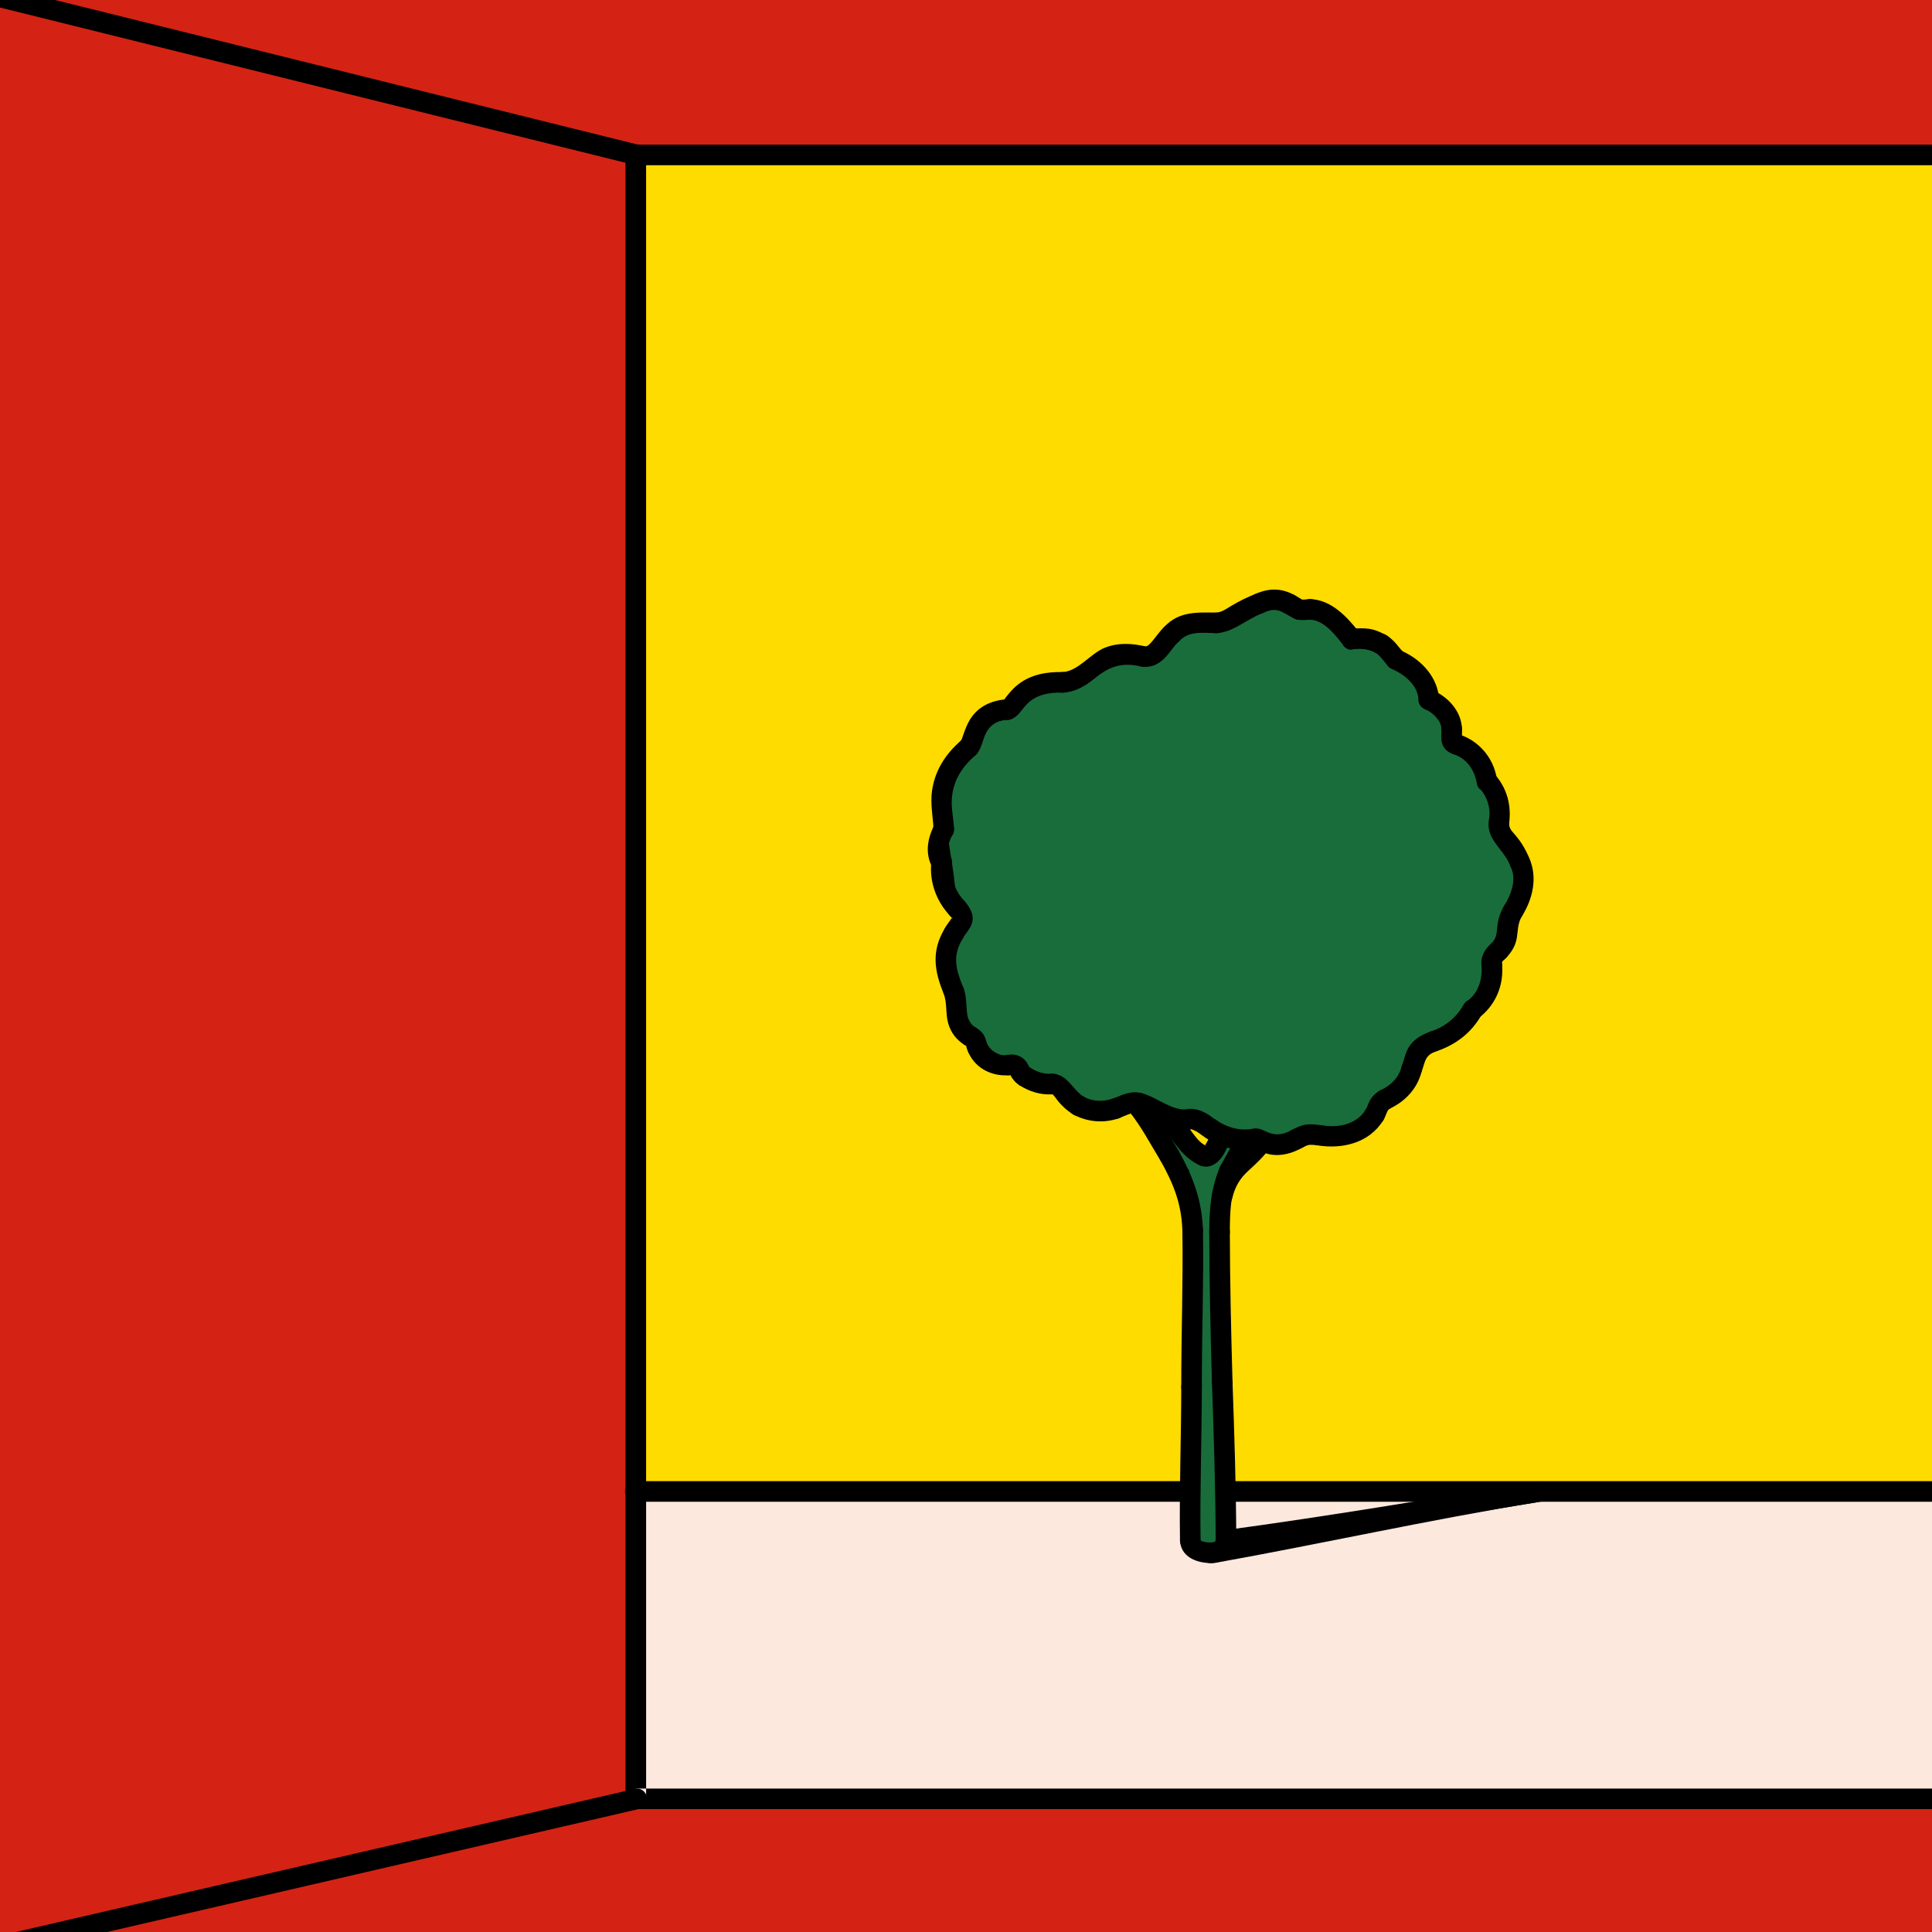 <?xml version="1.0" encoding="UTF-8" standalone="no"?>
<svg width="305px" height="305px" viewBox="0 0 305 305" version="1.1" xmlns="http://www.w3.org/2000/svg" xmlns:xlink="http://www.w3.org/1999/xlink">
    <rect x="0" y="0" width="305" height="305" fill="#333333" stroke="none"/>
    <!-- Generator: Sketch 47.1 (45422) - http://www.bohemiancoding.com/sketch -->
    <title>Slice</title>
    <desc>Created with Sketch.</desc>
    <defs>
        <path d="M1.253,2.614 L107.041,27.36 L1.253,2.614 Z" id="path-1"></path>
    </defs>
    <g id="Page-1" stroke="none" stroke-width="1" fill="none" fill-rule="evenodd">
        <polygon id="Fill-2964" fill="#D42314" points="100.236 25.312 -0.224 0.126 -0.682 307.349 100.236 284.064"></polygon>
        <polygon id="Fill-2966" fill="#D42314" points="306.062 307.349 -1.976 307.349 103.812 283.107 306.062 282.701"></polygon>
        <polygon id="Fill-2968" fill="#FCE8DD" points="100.236 283.979 305.178 283.979 305.178 235.453 100.236 235.453"></polygon>
        <polygon id="Fill-2970" fill="#FFDC00" points="100.512 235.453 306.176 235.453 306.176 23.459 100.512 23.459"></polygon>
        <g id="Group-3124" transform="translate(-2.949, -3)">
            <path d="M223.402,174.649 C223.381,174.67 223.366,174.692 223.345,174.711 C223.547,174.522 223.514,174.549 223.402,174.649" id="Fill-2972" fill="#196D3B"></path>
            <path d="M223.402,174.649 C223.381,174.67 223.366,174.692 223.345,174.711 C223.547,174.522 223.514,174.549 223.402,174.649 Z" id="Stroke-2974" stroke="#000000" stroke-width="0.65"></path>
            <path d="M196.861,102.1 C196.112,101.874 195.34,101.701 194.53,101.652 C190.635,101.418 187.59,103.833 184.983,106.398 C184.4,106.509 183.966,106.601 184.881,106.497 L184.881,106.497 C182.062,106.817 179.695,106.869 177.085,108.207 C175.905,108.812 174.988,109.72 174.291,110.776 C174.172,110.796 174.063,110.787 173.943,110.81 C170.636,111.467 166.742,111.537 164.146,114.134 C163.871,114.408 163.692,114.735 163.459,115.032 C160.472,115.603 157.845,117.525 157.131,121.019 C157.116,121.091 157.123,121.157 157.109,121.228 C156.926,121.333 156.674,121.551 156.345,121.889 C155.489,122.716 154.728,123.624 154.061,124.615 C153.084,126.86 152.567,128.75 152.287,131.187 C151.854,134.968 153.017,138.86 153.34,142.553 C153.526,144.673 154.306,146.618 155.537,148.146 C154.182,149.536 153.297,151.47 153.34,154.011 C153.408,157.983 154.116,161.512 155.845,165.09 C157.567,168.654 160.494,170.088 163.78,170.843 C164.854,172.535 166.472,173.822 168.598,174.193 C169.187,174.298 169.777,174.399 170.366,174.496 C172.02,176.943 174.562,178.821 177.69,178.493 C180.225,178.226 181.978,177.394 183.94,176.372 C185.54,178.14 187.811,179.288 190.324,179.247 C190.89,179.239 191.96,179.422 191.989,179.284 C192.878,179.819 193.687,180.508 194.638,180.959 C196.736,181.955 198.568,182.336 200.876,182.549 C201.245,182.583 204.475,182.9 203.385,182.707 C205.95,183.161 208.502,182.725 210.522,181.458 C214.413,182.315 218.864,180.778 220.591,176.896 C220.823,176.688 221.073,176.508 221.279,176.264 C220.177,177.575 222.913,175.086 223.402,174.649 C224.286,173.803 225.012,172.839 225.673,171.809 C226.095,171.15 226.44,170.204 226.716,169.31 C226.781,169.282 226.847,169.255 226.911,169.227 C227.783,168.567 228.645,167.895 229.498,167.21 C229.507,167.202 229.516,167.193 229.525,167.184 C229.82,167.08 230.368,166.834 231.341,166.346 C235.237,164.561 237.895,160.487 238.601,156.325 C238.762,155.375 238.779,154.433 238.712,153.511 C240.012,152.099 240.84,150.267 241.016,148.257 C242.716,146.133 243.471,143.271 242.662,140.53 C242.046,138.439 240.92,136.346 239.178,134.962 C239.44,134.145 239.625,133.295 239.637,132.4 C239.702,127.741 236.328,122.716 232.206,120.128 C231.909,118.428 231.127,116.804 229.837,115.514 L229.692,115.369 C229.403,115.08 229.077,114.85 228.757,114.61 C228.351,111.995 226.817,109.546 224.518,108.262 C224.028,107.577 223.509,106.914 222.875,106.377 C220.86,104.671 218.377,103.8 215.956,103.944 C214.381,101.61 211.718,100.045 208.744,100.057 C208.607,100.058 208.404,100.042 208.202,100.024 C208.148,99.992 208.128,99.978 208.06,99.94 C204.37,97.662 199.478,98.825 196.861,102.1" id="Fill-2976" fill="#196D3B"></path>
            <path d="M196.861,102.1 C196.112,101.874 195.34,101.701 194.53,101.652 C190.635,101.418 187.59,103.833 184.983,106.398 C184.4,106.509 183.966,106.601 184.881,106.497 L184.881,106.497 C182.062,106.817 179.695,106.869 177.085,108.207 C175.905,108.812 174.988,109.72 174.291,110.776 C174.172,110.796 174.063,110.787 173.943,110.81 C170.636,111.467 166.742,111.537 164.146,114.134 C163.871,114.408 163.692,114.735 163.459,115.032 C160.472,115.603 157.845,117.525 157.131,121.019 C157.116,121.091 157.123,121.157 157.109,121.228 C156.926,121.333 156.674,121.551 156.345,121.889 C155.489,122.716 154.728,123.624 154.061,124.615 C153.084,126.86 152.567,128.75 152.287,131.187 C151.854,134.968 153.017,138.86 153.34,142.553 C153.526,144.673 154.306,146.618 155.537,148.146 C154.182,149.536 153.297,151.47 153.34,154.011 C153.408,157.983 154.116,161.512 155.845,165.09 C157.567,168.654 160.494,170.088 163.78,170.843 C164.854,172.535 166.472,173.822 168.598,174.193 C169.187,174.298 169.777,174.399 170.366,174.496 C172.02,176.943 174.562,178.821 177.69,178.493 C180.225,178.226 181.978,177.394 183.94,176.372 C185.54,178.14 187.811,179.288 190.324,179.247 C190.89,179.239 191.96,179.422 191.989,179.284 C192.878,179.819 193.687,180.508 194.638,180.959 C196.736,181.955 198.568,182.336 200.876,182.549 C201.245,182.583 204.475,182.9 203.385,182.707 C205.95,183.161 208.502,182.725 210.522,181.458 C214.413,182.315 218.864,180.778 220.591,176.896 C220.823,176.688 221.073,176.508 221.279,176.264 C220.177,177.575 222.913,175.086 223.402,174.649 C224.286,173.803 225.012,172.839 225.673,171.809 C226.095,171.15 226.44,170.204 226.716,169.31 C226.781,169.282 226.847,169.255 226.911,169.227 C227.783,168.567 228.645,167.895 229.498,167.21 C229.507,167.202 229.516,167.193 229.525,167.184 C229.82,167.08 230.368,166.834 231.341,166.346 C235.237,164.561 237.895,160.487 238.601,156.325 C238.762,155.375 238.779,154.433 238.712,153.511 C240.012,152.099 240.84,150.267 241.016,148.257 C242.716,146.133 243.471,143.271 242.662,140.53 C242.046,138.439 240.92,136.346 239.178,134.962 C239.44,134.145 239.625,133.295 239.637,132.4 C239.702,127.741 236.328,122.716 232.206,120.128 C231.909,118.428 231.127,116.804 229.837,115.514 L229.692,115.369 C229.403,115.08 229.077,114.85 228.757,114.61 C228.351,111.995 226.817,109.546 224.518,108.262 C224.028,107.577 223.509,106.914 222.875,106.377 C220.86,104.671 218.377,103.8 215.956,103.944 C214.381,101.61 211.718,100.045 208.744,100.057 C208.607,100.058 208.404,100.042 208.202,100.024 C208.148,99.992 208.128,99.978 208.06,99.94 C204.37,97.662 199.478,98.825 196.861,102.1 Z" id="Stroke-2978" stroke="#000000" stroke-width="0.65"></path>
            <path d="M186.915,178.162 C185.288,176.618 182.822,179.075 184.454,180.623 C185.862,181.959 186.842,183.603 187.952,185.18 C188.647,186.168 189.486,187.029 190.33,187.888 C190.228,188.11 190.165,188.366 190.18,188.675 C190.427,193.726 191.506,198.677 191.486,203.759 C191.484,204.011 191.54,204.222 191.623,204.41 C191.474,211.897 191.263,219.381 191.196,226.869 C191.14,233.151 189.465,241.499 192.013,247.424 C192.51,248.578 193.658,248.504 194.428,247.874 C195.407,248.072 196.56,247.549 196.562,246.255 C196.59,228.088 193.744,208.772 196.354,190.732 C196.375,190.593 196.342,190.473 196.334,190.343 C196.338,190.324 196.352,190.317 196.354,190.298 C196.72,188.204 198.362,186.711 199.37,184.912 C200.469,182.952 197.462,181.197 196.364,183.155 C196.084,183.655 195.764,184.128 195.446,184.601 C194.738,184.316 193.908,184.439 193.464,185.331 C193.378,185.503 193.293,185.671 193.205,185.841 C192.189,184.773 191.16,183.733 190.317,182.499 C189.274,180.973 188.264,179.44 186.915,178.162" id="Fill-2980" fill="#196D3B"></path>
            <path d="M186.915,178.162 C185.288,176.618 182.822,179.075 184.454,180.623 C185.862,181.959 186.842,183.603 187.952,185.18 C188.647,186.168 189.486,187.029 190.33,187.888 C190.228,188.11 190.165,188.366 190.18,188.675 C190.427,193.726 191.506,198.677 191.486,203.759 C191.484,204.011 191.54,204.222 191.623,204.41 C191.474,211.897 191.263,219.381 191.196,226.869 C191.14,233.151 189.465,241.499 192.013,247.424 C192.51,248.578 193.658,248.504 194.428,247.874 C195.407,248.072 196.56,247.549 196.562,246.255 C196.59,228.088 193.744,208.772 196.354,190.732 C196.375,190.593 196.342,190.473 196.334,190.343 C196.338,190.324 196.352,190.317 196.354,190.298 C196.72,188.204 198.362,186.711 199.37,184.912 C200.469,182.952 197.462,181.197 196.364,183.155 C196.084,183.655 195.764,184.128 195.446,184.601 C194.738,184.316 193.908,184.439 193.464,185.331 C193.378,185.503 193.293,185.671 193.205,185.841 C192.189,184.773 191.16,183.733 190.317,182.499 C189.274,180.973 188.264,179.44 186.915,178.162 Z" id="Stroke-2982" stroke="#000000" stroke-width="0.65"></path>
            <polygon id="Fill-2984" fill="#D42314" points="309.29 2.614 1.253 2.614 107.041 27.36 309.29 27.775"></polygon>
            <g id="Stroke-2986">
                <use stroke="#000000" stroke-width="0.65" xlink:href="#path-1"></use>
                <use stroke="#979797" stroke-width="1" xlink:href="#path-1"></use>
            </g>
            <path d="M103.617,25.821 C74.438,18.581 45.26,11.341 16.081,4.101 C11.98,3.083 7.879,2.066 3.777,1.048 C1.747,0.544 0.881,3.677 2.913,4.182 C32.092,11.422 61.27,18.662 90.449,25.902 C94.55,26.92 98.652,27.937 102.753,28.955 C104.783,29.459 105.649,26.325 103.617,25.821" id="Fill-2988" fill="#000000"></path>
            <path d="M103.112,285.412 C73.642,292.227 44.173,299.043 14.703,305.857 C10.489,306.832 6.275,307.807 2.061,308.781 C0.024,309.253 0.886,312.387 2.924,311.915 C32.394,305.1 61.864,298.285 91.333,291.47 L103.976,288.546 C106.013,288.075 105.151,284.94 103.112,285.412" id="Fill-2990" fill="#000000"></path>
            <path d="M197.59,240.078 L294.143,240.078 L307.784,240.078 C309.876,240.078 309.879,236.828 307.784,236.828 L211.232,236.828 L197.59,236.828 C195.499,236.828 195.495,240.078 197.59,240.078" id="Fill-2992" fill="#000000"></path>
            <path d="M103.185,240.078 L178.451,240.078 L189.408,240.078 C191.499,240.078 191.503,236.828 189.408,236.828 L114.143,236.828 L103.185,236.828 C101.094,236.828 101.09,240.078 103.185,240.078" id="Fill-2994" fill="#000000"></path>
            <path d="M309.579,285.355 L239.84,285.355 L128.744,285.355 L103.325,285.355 C103.866,285.896 104.408,286.438 104.95,286.98 L104.95,199.42 L104.95,59.689 L104.95,27.388 C104.95,25.296 101.7,25.293 101.7,27.388 L101.7,114.947 L101.7,254.678 L101.7,286.98 C101.7,287.858 102.444,288.605 103.325,288.605 L173.064,288.605 L284.16,288.605 L309.579,288.605 C311.67,288.605 311.674,285.355 309.579,285.355" id="Fill-2998" fill="#000000"></path>
            <path d="M103.462,29.081 L172.71,29.081 L282.494,29.081 L307.784,29.081 C309.875,29.081 309.879,25.831 307.784,25.831 L238.536,25.831 L128.752,25.831 L103.462,25.831 C101.371,25.831 101.367,29.081 103.462,29.081" id="Fill-3000" fill="#000000"></path>
            <path d="M152.862,147.503 C152.951,147.602 153.372,148.046 153.29,148.125 C153.278,148.136 153.268,147.741 153.296,147.78 C153.335,147.698 153.332,147.7 153.286,147.786 C153.25,147.855 153.21,147.922 153.166,147.986 C152.799,148.528 152.385,149.019 152.08,149.602 C151.11,151.452 153.914,153.097 154.886,151.242 C155.342,150.372 156.133,149.67 156.402,148.704 C156.779,147.347 156.034,146.176 155.16,145.205 C153.758,143.648 151.465,145.952 152.862,147.503" id="Fill-3002" fill="#000000"></path>
            <path d="M152.08,149.602 C149.976,153.108 150.424,156.235 151.916,159.835 C152.705,161.739 155.851,160.904 155.05,158.971 C153.899,156.194 153.226,154.009 154.886,151.242 C155.965,149.444 153.156,147.809 152.08,149.602" id="Fill-3004" fill="#000000"></path>
            <path d="M151.916,159.835 C152.503,161.365 152.193,162.985 152.634,164.542 C153.047,166 153.934,167.167 155.225,167.952 C157.018,169.041 158.652,166.231 156.866,165.146 C156.155,164.714 155.749,163.814 155.664,163.268 C155.436,161.797 155.598,160.398 155.05,158.971 C154.308,157.038 151.165,157.877 151.916,159.835" id="Fill-3006" fill="#000000"></path>
            <path d="M155.16,145.205 C153.612,143.533 153.002,141.448 153.216,139.2 C153.414,137.119 150.162,137.132 149.966,139.2 C149.673,142.282 150.771,145.245 152.862,147.503 C154.286,149.04 156.58,146.738 155.16,145.205" id="Fill-3008" fill="#000000"></path>
            <path d="M152.994,138.38 C152.306,137.161 152.733,135.869 153.345,134.706 C154.316,132.856 151.513,131.211 150.538,133.066 C149.369,135.29 148.898,137.736 150.188,140.02 C151.217,141.841 154.025,140.205 152.994,138.38" id="Fill-3010" fill="#000000"></path>
            <path d="M153.566,133.885 C153.507,132.387 153.148,130.935 153.198,129.424 C153.299,126.446 154.715,124.151 156.941,122.227 C158.527,120.858 156.22,118.568 154.644,119.929 C152.211,122.031 150.533,124.636 150.084,127.856 C149.793,129.936 150.236,131.83 150.316,133.885 C150.397,135.97 153.648,135.98 153.566,133.885" id="Fill-3012" fill="#000000"></path>
            <path d="M156.942,122.227 C157.822,121.429 158.024,120.036 158.448,119.061 C159.137,117.474 160.305,116.73 162.038,116.634 C164.118,116.519 164.131,113.268 162.038,113.384 C159.626,113.518 157.47,114.412 156.132,116.503 C155.662,117.238 155.348,118.07 155.058,118.89 C154.956,119.178 154.871,119.477 154.75,119.759 C154.754,119.748 154.547,120.017 154.644,119.929 C153.092,121.337 155.396,123.63 156.942,122.227" id="Fill-3014" fill="#000000"></path>
            <path d="M162.47,116.576 C163.66,116.191 164.177,115.116 164.963,114.269 C166.484,112.63 168.555,112.297 170.716,112.344 C172.808,112.389 172.808,109.139 170.716,109.094 C168.206,109.039 165.684,109.471 163.67,111.058 C163.093,111.513 162.599,112.023 162.138,112.594 C161.935,112.845 161.727,113.072 161.599,113.283 C161.384,113.638 161.126,113.597 161.606,113.442 C159.624,114.082 160.471,117.222 162.47,116.576" id="Fill-3016" fill="#000000"></path>
            <path d="M170.716,112.344 C172.895,112.239 174.407,111.182 176.062,109.863 C178.265,108.107 180.274,107.558 183.074,108.217 C185.109,108.695 185.977,105.562 183.938,105.082 C181.715,104.56 179.514,104.4 177.352,105.261 C175.112,106.154 173.146,108.976 170.716,109.094 C168.634,109.195 168.622,112.446 170.716,112.344" id="Fill-3018" fill="#000000"></path>
            <path d="M183.075,108.217 C184.547,108.477 185.765,107.94 186.802,106.901 C187.616,106.084 188.189,105.05 189.044,104.273 C190.595,102.863 188.291,100.57 186.745,101.975 C186.104,102.559 185.626,103.296 185.075,103.961 C184.81,104.282 184.535,104.629 184.204,104.884 C184.015,105.03 183.727,105.045 183.939,105.083 C183.075,104.93 182.188,105.316 181.94,106.218 C181.724,107.003 182.206,108.063 183.075,108.217" id="Fill-3020" fill="#000000"></path>
            <path d="M189.043,104.273 C190.667,102.517 192.78,102.932 194.959,102.955 C197.052,102.977 197.054,99.727 194.959,99.705 C191.861,99.673 189.029,99.503 186.745,101.975 C185.327,103.509 187.62,105.814 189.043,104.273" id="Fill-3022" fill="#000000"></path>
            <path d="M194.959,102.955 C197.609,102.842 199.707,100.78 202.105,99.868 C204.041,99.132 203.201,95.989 201.24,96.734 C199.888,97.248 198.625,97.88 197.381,98.614 C196.645,99.047 195.843,99.667 194.959,99.705 C192.876,99.794 192.864,103.045 194.959,102.955" id="Fill-3024" fill="#000000"></path>
            <path d="M202.492,99.704 C203.619,99.166 204.524,99.132 205.637,99.737 C207.475,100.735 209.117,97.931 207.277,96.93 C205.095,95.745 203.051,95.847 200.852,96.897 C198.965,97.799 200.612,100.601 202.492,99.704" id="Fill-3026" fill="#000000"></path>
            <path d="M155.225,167.951 C155.261,167.971 155.641,168.202 155.479,168.084 C155.34,167.981 155.559,168.138 155.562,168.172 C155.58,168.341 155.387,167.913 155.515,168.14 C155.454,168.033 155.411,167.804 155.456,168.049 C155.53,168.44 155.666,168.809 155.843,169.166 C156.222,169.929 157.364,170.202 158.066,169.749 C158.848,169.245 159.055,168.342 158.649,167.525 C158.868,167.965 158.662,167.477 158.621,167.312 C158.555,167.044 158.469,166.792 158.34,166.542 C158.019,165.921 157.472,165.472 156.866,165.145 C156.118,164.741 155.061,164.934 154.642,165.728 C154.242,166.485 154.426,167.519 155.225,167.951" id="Fill-3028" fill="#000000"></path>
            <path d="M155.843,169.166 C157.012,171.841 159.911,173.104 162.696,172.69 C163.565,172.562 164.043,171.464 163.831,170.691 C163.575,169.761 162.703,169.427 161.832,169.557 C160.408,169.769 159.184,168.749 158.649,167.525 C158.298,166.721 157.12,166.537 156.426,166.942 C155.596,167.428 155.49,168.358 155.843,169.166" id="Fill-3030" fill="#000000"></path>
            <path d="M162.264,172.749 C162.329,172.741 162.77,172.66 162.812,172.724 C162.562,172.682 162.52,172.68 162.685,172.719 C162.438,172.602 162.387,172.583 162.53,172.661 C162.312,172.479 162.262,172.444 162.38,172.558 C162.211,172.325 162.174,172.277 162.268,172.413 C162.314,172.51 162.378,172.603 162.43,172.697 C162.796,173.372 163.243,173.915 163.901,174.327 C164.622,174.779 165.723,174.503 166.124,173.744 C166.546,172.944 166.311,172.004 165.541,171.52 C165.363,171.409 165.51,171.49 165.584,171.571 C165.542,171.524 165.455,171.424 165.399,171.387 C165.276,171.305 165.526,171.611 165.478,171.483 C165.452,171.416 165.395,171.352 165.359,171.288 C165.236,171.07 165.131,170.849 164.983,170.646 C164.33,169.756 163.362,169.372 162.264,169.499 C161.422,169.596 160.597,170.177 160.639,171.124 C160.675,171.921 161.36,172.853 162.264,172.749" id="Fill-3032" fill="#000000"></path>
            <path d="M163.901,174.327 C165.41,175.316 167.22,175.874 169.031,175.761 C171.108,175.63 171.123,172.379 169.031,172.511 C167.735,172.592 166.621,172.228 165.541,171.52 C163.787,170.371 162.157,173.183 163.901,174.327" id="Fill-3034" fill="#000000"></path>
            <path d="M169.031,175.761 C169.246,175.771 169.266,175.77 169.09,175.757 C169.276,175.816 169.278,175.813 169.097,175.748 C169.231,175.835 169.251,175.846 169.156,175.779 C169.063,175.706 169.077,175.725 169.199,175.834 C169.267,175.904 169.332,175.976 169.393,176.051 C169.315,175.945 169.31,175.938 169.38,176.032 C169.506,176.19 169.621,176.357 169.744,176.518 C170.503,177.515 171.355,178.318 172.438,178.968 C174.236,180.047 175.871,177.239 174.078,176.162 C172.18,175.023 171.587,172.601 169.031,172.511 C166.939,172.437 166.942,175.687 169.031,175.761" id="Fill-3036" fill="#000000"></path>
            <path d="M172.438,178.968 C174.654,180.139 177.149,180.35 179.531,179.556 C181.506,178.899 180.66,175.758 178.667,176.422 C177.113,176.941 175.548,176.939 174.077,176.162 C172.23,175.186 170.585,177.989 172.438,178.968" id="Fill-3038" fill="#000000"></path>
            <path d="M179.532,179.556 C180.185,179.304 180.825,179.002 181.489,178.776 C181.582,178.744 181.677,178.715 181.772,178.687 C181.792,178.681 182.189,178.619 181.957,178.639 C181.717,178.66 182.093,178.648 182.14,178.655 C181.829,178.61 182.175,178.674 182.29,178.705 C184.313,179.246 185.176,176.113 183.155,175.572 C181.5,175.128 180.174,175.84 178.668,176.422 C177.85,176.739 177.283,177.514 177.533,178.421 C177.748,179.203 178.709,179.874 179.532,179.556" id="Fill-3040" fill="#000000"></path>
            <path d="M182.29,178.705 C183.198,178.944 183.921,179.437 184.73,179.893 C185.87,180.536 187.082,180.972 188.362,181.234 C190.404,181.653 191.277,178.521 189.227,178.101 C186.987,177.641 185.329,176.144 183.154,175.571 C181.13,175.037 180.267,178.171 182.29,178.705" id="Fill-3042" fill="#000000"></path>
            <path d="M188.362,181.235 C188.983,181.386 189.594,181.434 190.228,181.366 C190.448,181.341 190.666,181.312 190.887,181.3 C191.151,181.287 191.045,181.248 191.241,181.338 C192.038,181.705 192.991,181.564 193.465,180.755 C193.875,180.054 193.683,178.9 192.882,178.532 C192.183,178.21 191.501,178.006 190.722,178.06 C190.202,178.096 189.676,178.211 189.226,178.101 C187.195,177.605 186.328,180.738 188.362,181.235" id="Fill-3044" fill="#000000"></path>
            <path d="M191.63,181.501 C191.382,181.401 191.856,181.627 191.904,181.656 C192.046,181.742 192.18,181.839 192.313,181.938 C192.642,182.181 192.967,182.421 193.316,182.636 C194.04,183.082 195.135,182.816 195.539,182.053 C195.959,181.259 195.73,180.306 194.956,179.829 C194.572,179.593 194.219,179.32 193.854,179.058 C193.433,178.756 192.974,178.559 192.494,178.367 C191.703,178.051 190.675,178.712 190.495,179.502 C190.281,180.441 190.783,181.162 191.63,181.501" id="Fill-3046" fill="#000000"></path>
            <path d="M193.315,182.636 C195.775,184.297 198.536,184.82 201.445,184.352 C203.505,184.021 202.63,180.888 200.581,181.218 C198.531,181.547 196.651,180.974 194.956,179.829 C193.217,178.656 191.589,181.47 193.315,182.636" id="Fill-3048" fill="#000000"></path>
            <path d="M201.014,184.409 C201.193,184.388 200.837,184.312 201.264,184.468 C201.109,184.411 201.606,184.623 201.59,184.616 C202.185,184.868 202.757,185.107 203.394,185.231 C205.232,185.589 206.962,185.057 208.57,184.171 C210.401,183.16 208.764,180.352 206.929,181.364 C205.711,182.037 204.59,182.322 203.265,181.819 C202.545,181.546 201.824,181.058 201.014,181.159 C198.966,181.414 198.94,184.667 201.014,184.409" id="Fill-3050" fill="#000000"></path>
            <path d="M208.569,184.171 C208.773,184.068 208.977,183.968 209.182,183.867 C209.356,183.78 208.933,183.925 209.225,183.851 C209.332,183.823 209.438,183.788 209.543,183.758 C209.579,183.748 209.858,183.711 209.677,183.729 C209.46,183.751 209.899,183.73 209.939,183.73 C210.233,183.73 210.529,183.752 210.819,183.794 C211.687,183.92 212.565,183.579 212.818,182.659 C213.028,181.896 212.557,180.787 211.683,180.66 C210.717,180.521 209.781,180.397 208.813,180.596 C208.147,180.733 207.532,181.061 206.928,181.364 C206.145,181.759 205.923,182.864 206.345,183.588 C206.812,184.385 207.782,184.567 208.569,184.171" id="Fill-3052" fill="#000000"></path>
            <path d="M210.82,183.794 C214.796,184.47 219.05,183.487 221.302,179.892 C222.416,178.114 219.605,176.481 218.496,178.251 C217.076,180.519 214.171,181.083 211.684,180.66 C209.638,180.313 208.759,183.444 210.82,183.794" id="Fill-3054" fill="#000000"></path>
            <path d="M205.637,99.737 C206.305,100.087 206.897,100.539 207.622,100.777 C208.43,101.042 209.432,100.469 209.621,99.642 C209.824,98.748 209.351,97.927 208.486,97.643 C208.147,97.531 208.752,97.825 208.415,97.601 C208.314,97.534 208.204,97.475 208.1,97.411 C207.83,97.243 207.559,97.079 207.277,96.93 C206.525,96.536 205.477,96.714 205.054,97.513 C204.658,98.262 204.833,99.316 205.637,99.737" id="Fill-3056" fill="#000000"></path>
            <path d="M207.622,100.777 C208.366,100.977 209.074,100.852 209.824,100.835 C210.673,100.815 211.489,100.101 211.449,99.21 C211.41,98.346 210.734,97.564 209.824,97.585 C209.55,97.591 209.278,97.622 209.005,97.641 C208.875,97.651 208.746,97.65 208.616,97.658 C208.276,97.681 208.81,97.73 208.486,97.643 C207.666,97.422 206.683,97.919 206.487,98.778 C206.292,99.633 206.744,100.54 207.622,100.777" id="Fill-3058" fill="#000000"></path>
            <path d="M209.824,100.835 C212.053,100.91 213.896,103.444 215.145,105.01 C216.449,106.645 218.736,104.332 217.444,102.712 C215.533,100.318 213.102,97.695 209.824,97.585 C207.732,97.515 207.735,100.765 209.824,100.835" id="Fill-3060" fill="#000000"></path>
            <path d="M216.294,105.486 C217.815,105.423 218.754,105.351 220.107,106.055 C221.961,107.018 223.606,104.215 221.748,103.249 C220.919,102.818 220.066,102.42 219.137,102.277 C218.189,102.131 217.249,102.196 216.294,102.236 C214.211,102.323 214.199,105.574 216.294,105.486" id="Fill-3062" fill="#000000"></path>
            <path d="M220.107,106.054 C220.157,106.083 220.528,106.348 220.397,106.235 C220.254,106.113 220.569,106.404 220.604,106.438 C220.828,106.658 221.033,106.895 221.234,107.135 C221.574,107.541 221.891,107.981 222.3,108.322 C222.953,108.864 223.967,109.009 224.598,108.322 C225.149,107.722 225.296,106.604 224.598,106.023 C224.152,105.653 223.814,105.166 223.44,104.727 C222.953,104.154 222.403,103.625 221.748,103.248 C221.01,102.824 219.936,103.052 219.524,103.831 C219.115,104.605 219.32,105.601 220.107,106.054" id="Fill-3064" fill="#000000"></path>
            <path d="M222.629,108.576 C224.612,109.448 226.792,111.133 226.887,113.485 C226.971,115.57 230.221,115.58 230.137,113.485 C229.996,109.986 227.368,107.133 224.27,105.77 C222.373,104.935 220.717,107.735 222.629,108.576" id="Fill-3066" fill="#000000"></path>
            <path d="M228.08,115.052 C228.984,115.385 230.433,116.716 230.484,117.923 C230.572,120.007 233.823,120.017 233.734,117.923 C233.619,115.211 231.413,112.828 228.944,111.918 C228.12,111.615 227.163,112.258 226.945,113.053 C226.696,113.96 227.253,114.748 228.08,115.052" id="Fill-3068" fill="#000000"></path>
            <path d="M230.484,117.923 C230.559,118.673 230.4,119.439 230.561,120.182 C230.776,121.174 231.503,121.753 232.422,122.072 C233.226,122.352 234.235,121.755 234.422,120.938 C234.628,120.032 234.147,119.238 233.287,118.939 C233.463,119.025 233.501,119.042 233.401,118.991 C233.288,118.928 233.331,118.968 233.528,119.11 C233.339,118.936 233.637,119.303 233.679,119.364 C233.734,119.512 233.744,119.525 233.709,119.403 C233.72,119.488 233.732,119.574 233.743,119.66 C233.723,119.65 233.738,119.384 233.738,119.365 C233.746,118.881 233.782,118.408 233.734,117.923 C233.65,117.08 233.047,116.256 232.109,116.298 C231.301,116.335 230.394,117.017 230.484,117.923" id="Fill-3070" fill="#000000"></path>
            <path d="M232.422,122.072 C234.523,122.74 235.747,124.597 236.101,126.698 C236.448,128.756 239.581,127.884 239.235,125.834 C238.69,122.605 236.407,119.931 233.286,118.938 C231.288,118.303 230.433,121.44 232.422,122.072" id="Fill-3072" fill="#000000"></path>
            <path d="M236.519,127.415 C237.686,128.704 238.294,130.476 238.036,132.215 C237.905,133.09 238.255,133.951 239.171,134.214 C239.935,134.434 241.041,133.946 241.169,133.079 C241.609,130.122 240.838,127.346 238.817,125.117 C237.41,123.564 235.117,125.868 236.519,127.415" id="Fill-3074" fill="#000000"></path>
            <path d="M221.302,179.892 C221.421,179.699 221.521,179.499 221.613,179.292 C221.704,179.088 221.789,178.878 221.874,178.67 C221.892,178.624 222.04,178.305 221.932,178.522 C221.814,178.759 222.214,178.043 222.084,178.234 C221.958,178.418 222.188,178.133 222.224,178.099 C222.024,178.293 222.343,178.027 222.411,177.987 C223.143,177.554 223.471,176.503 222.994,175.763 C222.519,175.027 221.554,174.717 220.771,175.18 C220.107,175.573 219.532,176.109 219.172,176.798 C219.013,177.103 218.892,177.43 218.763,177.748 C218.628,178.08 218.792,177.717 218.726,177.83 C218.646,177.969 218.58,178.115 218.496,178.251 C218.051,178.977 218.314,180.071 219.079,180.475 C219.871,180.894 220.827,180.666 221.302,179.892" id="Fill-3076" fill="#000000"></path>
            <path d="M222.412,177.987 C224.828,176.839 226.656,174.867 227.352,172.258 C227.892,170.234 224.758,169.371 224.219,171.393 C223.726,173.239 222.457,174.38 220.771,175.18 C219.979,175.557 219.772,176.692 220.188,177.404 C220.663,178.215 221.616,178.365 222.412,177.987" id="Fill-3078" fill="#000000"></path>
            <path d="M227.352,172.257 C227.954,170.674 227.824,169.632 229.592,169.005 C230.419,168.712 230.972,167.896 230.727,167.006 C230.507,166.205 229.559,165.576 228.728,165.871 C227.327,166.368 226.033,167.117 225.275,168.445 C224.749,169.367 224.59,170.413 224.218,171.393 C223.906,172.213 224.564,173.175 225.353,173.392 C226.267,173.643 227.039,173.08 227.352,172.257" id="Fill-3080" fill="#000000"></path>
            <path d="M229.592,169.005 C232.689,167.984 235.208,166.103 236.821,163.238 C237.85,161.414 235.043,159.774 234.015,161.598 C232.819,163.722 231.035,165.11 228.728,165.871 C226.751,166.523 227.598,169.663 229.592,169.005" id="Fill-3082" fill="#000000"></path>
            <path d="M236.238,163.821 C239,161.808 240.389,158.624 240.072,155.216 C239.881,153.151 236.629,153.131 236.822,155.216 C237.025,157.397 236.447,159.667 234.598,161.016 C232.925,162.236 234.545,165.056 236.238,163.821" id="Fill-3084" fill="#000000"></path>
            <path d="M240.073,155.216 C240.056,155.111 240.051,155.005 240.055,154.899 C240.049,154.942 240.044,154.985 240.038,155.027 C240.096,154.846 240.094,154.833 240.03,154.987 C240.064,154.918 240.102,154.851 240.144,154.787 C240.206,154.694 240.198,154.699 240.117,154.801 C240.167,154.74 240.219,154.682 240.274,154.626 C240.398,154.494 240.532,154.374 240.67,154.257 C241.318,153.702 241.281,152.52 240.67,151.958 C239.979,151.324 239.063,151.367 238.371,151.958 C237.438,152.756 236.688,153.942 236.823,155.216 C236.912,156.059 237.507,156.883 238.448,156.841 C239.252,156.805 240.169,156.121 240.073,155.216" id="Fill-3086" fill="#000000"></path>
            <path d="M240.669,154.257 C241.59,153.315 242.232,152.27 242.423,150.954 C242.603,149.722 242.558,148.712 243.233,147.609 C244.328,145.82 241.518,144.186 240.427,145.969 C239.767,147.046 239.433,148.152 239.315,149.403 C239.215,150.478 239.172,151.14 238.371,151.959 C236.907,153.455 239.203,155.756 240.669,154.257" id="Fill-3088" fill="#000000"></path>
            <path d="M243.233,147.609 C244.957,144.859 245.748,141.361 244.295,138.338 C243.389,136.453 240.586,138.1 241.488,139.978 C242.406,141.886 241.463,144.316 240.427,145.969 C239.313,147.746 242.124,149.379 243.233,147.609" id="Fill-3090" fill="#000000"></path>
            <path d="M244.459,138.725 C243.895,137.242 243.156,135.982 242.12,134.781 C241.461,134.017 241.092,133.697 241.228,132.647 C241.341,131.769 240.399,131.031 239.603,131.022 C238.632,131.012 238.09,131.78 237.978,132.647 C237.598,135.591 240.372,137.083 241.325,139.589 C242.062,141.524 245.205,140.685 244.459,138.725" id="Fill-3092" fill="#000000"></path>
            <path d="M198.19,182.412 C197.318,183.996 196.447,185.579 195.576,187.163 C194.567,188.997 197.372,190.639 198.382,188.804 C199.253,187.22 200.125,185.636 200.996,184.053 C202.005,182.219 199.2,180.577 198.19,182.412" id="Fill-3094" fill="#000000"></path>
            <path d="M195.576,187.163 C194.119,190.506 193.863,193.895 193.85,197.514 C193.843,199.604 197.093,199.607 197.1,197.514 C197.111,194.54 197.177,191.57 198.382,188.804 C199.209,186.905 196.41,185.248 195.576,187.163" id="Fill-3096" fill="#000000"></path>
            <path d="M193.85,197.514 C193.864,205.437 194.053,213.356 194.278,221.276 C194.338,223.363 197.588,223.371 197.528,221.276 C197.303,213.356 197.114,205.437 197.1,197.514 C197.097,195.422 193.847,195.418 193.85,197.514" id="Fill-3098" fill="#000000"></path>
            <path d="M181.202,178.459 C183.128,180.836 184.59,183.665 186.182,186.269 C187.272,188.05 190.084,186.419 188.989,184.628 C187.243,181.773 185.612,178.768 183.5,176.16 C182.183,174.535 179.896,176.847 181.202,178.459" id="Fill-3100" fill="#000000"></path>
            <path d="M186.183,186.269 C188.194,189.875 189.449,192.957 189.606,197.155 C189.684,199.24 192.935,199.249 192.856,197.155 C192.678,192.393 191.28,188.737 188.989,184.628 C187.971,182.801 185.162,184.439 186.183,186.269" id="Fill-3102" fill="#000000"></path>
            <path d="M189.606,197.155 C189.744,205.43 189.419,213.697 189.432,221.971 C189.435,224.062 192.685,224.066 192.682,221.971 C192.669,213.697 192.994,205.43 192.856,197.155 C192.821,195.065 189.571,195.059 189.606,197.155" id="Fill-3104" fill="#000000"></path>
            <path d="M194.409,181.56 C194.023,182.171 193.753,182.846 193.395,183.473 C193.314,183.615 193.224,183.749 193.139,183.888 C193.031,184.04 193.037,184.035 193.158,183.871 C193.105,183.932 193.05,183.991 192.991,184.046 C193.175,183.918 193.196,183.902 193.053,183.997 C193.284,183.915 193.316,183.902 193.15,183.954 C193.405,183.916 193.754,184.034 193.352,183.881 C192.531,183.572 191.57,184.226 191.353,185.017 C191.102,185.929 191.663,186.705 192.488,187.016 C193.829,187.522 195.061,186.75 195.829,185.69 C196.39,184.915 196.707,184.005 197.215,183.201 C197.684,182.458 197.371,181.41 196.632,180.977 C195.851,180.52 194.879,180.816 194.409,181.56" id="Fill-3106" fill="#000000"></path>
            <path d="M193.352,183.881 C192.369,183.476 191.57,182.319 190.961,181.502 C190.241,180.537 189.605,179.512 188.909,178.53 C187.709,176.838 184.89,178.459 186.103,180.17 C187.896,182.698 189.482,185.774 192.488,187.016 C193.306,187.353 194.266,186.65 194.487,185.88 C194.754,184.95 194.159,184.215 193.352,183.881" id="Fill-3108" fill="#000000"></path>
            <path d="M197.47,192.211 C197.907,190.38 198.635,189.081 200.027,187.824 C201.33,186.647 202.522,185.508 203.552,184.071 C204.772,182.368 201.955,180.744 200.745,182.431 C199.667,183.935 198.194,184.962 196.932,186.284 C195.563,187.718 194.793,189.433 194.336,191.347 C193.851,193.38 196.984,194.248 197.47,192.211" id="Fill-3110" fill="#000000"></path>
            <path d="M189.432,221.972 C189.423,230.041 189.111,238.094 189.232,246.167 C189.263,248.257 192.513,248.263 192.482,246.167 C192.361,238.094 192.673,230.041 192.682,221.972 C192.684,219.88 189.434,219.877 189.432,221.972" id="Fill-3112" fill="#000000"></path>
            <path d="M194.278,221.276 C194.571,229.568 194.841,237.87 194.866,246.168 C194.872,248.258 198.122,248.263 198.116,246.168 C198.091,237.87 197.821,229.568 197.528,221.276 C197.454,219.19 194.204,219.18 194.278,221.276" id="Fill-3114" fill="#000000"></path>
            <path d="M194.047,246.508 C193.888,246.506 193.73,246.503 193.571,246.491 C193.51,246.487 193.16,246.437 193.364,246.473 C193.22,246.447 193.08,246.409 192.939,246.374 C192.893,246.362 192.554,246.24 192.786,246.341 C192.692,246.3 192.605,246.244 192.514,246.196 C192.202,246.025 192.544,246.272 192.447,246.132 C192.351,245.992 192.519,246.334 192.419,246.064 C192.456,246.165 192.496,246.518 192.482,246.167 C192.444,245.29 191.761,244.542 190.857,244.542 C190.005,244.542 189.194,245.286 189.232,246.167 C189.341,248.762 191.778,249.729 194.047,249.758 C196.139,249.786 196.14,246.536 194.047,246.508" id="Fill-3116" fill="#000000"></path>
            <path d="M194.866,246.167 C194.859,246.434 194.861,246.331 194.882,246.126 C194.848,246.448 194.753,246.161 194.92,246.115 C194.912,246.117 194.783,246.391 194.769,246.38 C194.788,246.395 194.984,246.077 194.745,246.37 L194.902,246.256 C194.84,246.302 194.775,246.344 194.707,246.382 C194.466,246.56 194.974,246.34 194.638,246.418 C194.528,246.443 194.414,246.472 194.305,246.503 C194.19,246.523 194.212,246.521 194.369,246.495 C194.262,246.504 194.155,246.508 194.047,246.508 C193.198,246.525 192.382,247.243 192.422,248.133 C192.461,248.999 193.137,249.776 194.047,249.758 C196.156,249.717 198.056,248.415 198.116,246.167 C198.138,245.317 197.352,244.504 196.491,244.542 C195.591,244.583 194.89,245.256 194.866,246.167" id="Fill-3118" fill="#000000"></path>
            <path d="M245.565,236.886 C229.084,239.572 212.609,242.37 196.058,244.601 C193.995,244.878 194.874,248.011 196.922,247.735 C213.474,245.505 229.947,242.705 246.429,240.021 C248.488,239.685 247.614,236.553 245.565,236.886" id="Fill-3120" fill="#000000"></path>
            <path d="M244.658,237.034 C227.681,239.791 210.908,243.55 193.986,246.581 C191.93,246.949 192.801,250.082 194.849,249.715 C211.772,246.683 228.545,242.925 245.522,240.168 C247.581,239.834 246.707,236.701 244.658,237.034" id="Fill-3122" fill="#000000"></path>
        </g>
    </g>
</svg>